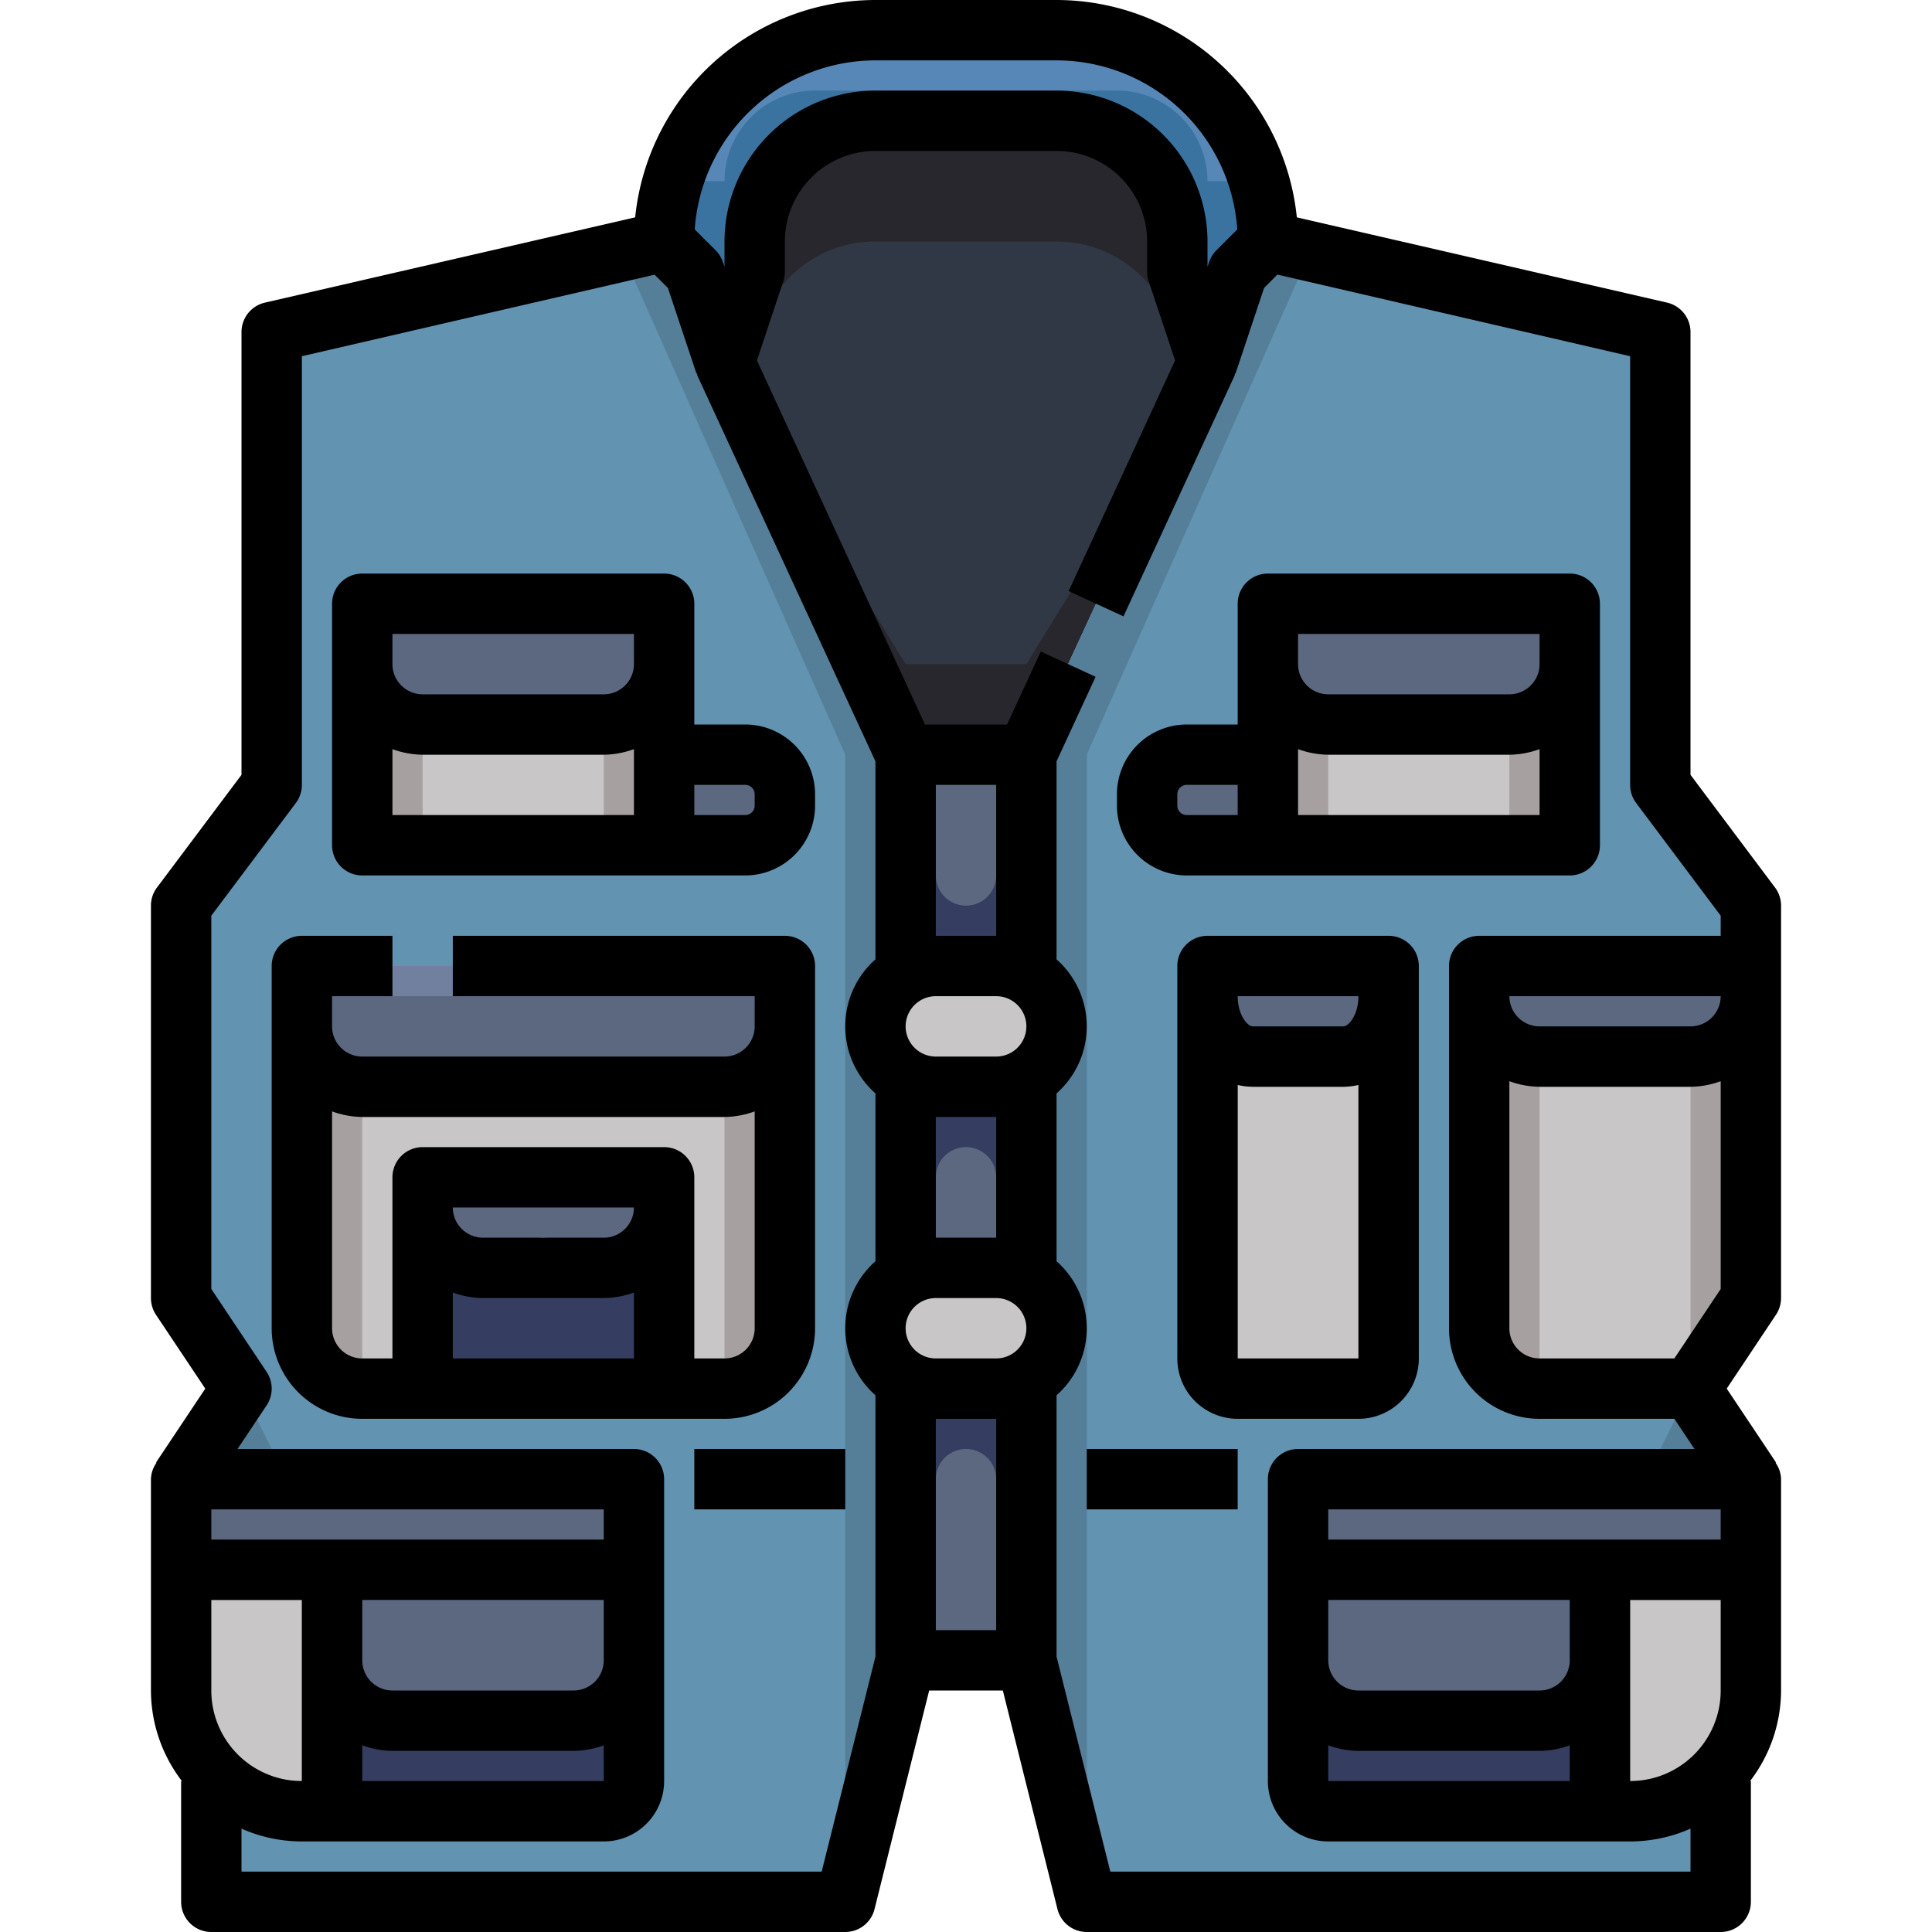 <svg xmlns="http://www.w3.org/2000/svg" viewBox="0 0 64 64"><g id="_17-Fishing_vest" data-name="17-Fishing vest"><path d="M40,25h2v3H39.31A1.314,1.314,0,0,1,38,26.69v-.38A1.314,1.314,0,0,1,39.31,25Z" style="fill:#5b6880"/><path d="M45,57h6a2.006,2.006,0,0,0,2-2v5H44a1,1,0,0,1-1-1V55A2.006,2.006,0,0,0,45,57Z" style="fill:#969192"/><path d="M53,52v3a2.006,2.006,0,0,1-2,2H45a2.006,2.006,0,0,1-2-2V52Z" style="fill:#5b6880"/><polygon points="58 49 58 52 53 52 43 52 43 49 58 49" style="fill:#969192"/><path d="M41.5,35c-.83,0-1.5-.9-1.5-2V32h6v1c0,1.1-.67,2-1.5,2Z" style="fill:#5b6880"/><path d="M49,32h9v1a2.006,2.006,0,0,1-2,2H51a2.006,2.006,0,0,1-2-2Z" style="fill:#5b6880"/><path d="M52,20v2a2.006,2.006,0,0,1-2,2H44a2.006,2.006,0,0,1-2-2V20Z" style="fill:#5b6880"/><path d="M58,52v4a3.995,3.995,0,0,1-4,4H53V52Z" style="fill:#c9c6c8"/><path d="M51,35h5a2.006,2.006,0,0,0,2-2V43l-2,3H51a2.006,2.006,0,0,1-2-2V33A2.006,2.006,0,0,0,51,35Z" style="fill:#a6a0a1"/><path d="M40,45V33c0,1.1.67,2,1.5,2h3c.83,0,1.5-.9,1.5-2V45a1,1,0,0,1-1,1H41A1,1,0,0,1,40,45Z" style="fill:#c9c6c8"/><path d="M44,24h6a2.006,2.006,0,0,0,2-2v6H42V22A2.006,2.006,0,0,0,44,24Z" style="fill:#c9c6c8"/><path d="M34,42.27A2,2,0,0,1,35,44a1.955,1.955,0,0,1-.59,1.41,1.813,1.813,0,0,1-.41.32A2,2,0,0,1,33,46H31a2,2,0,0,1-2-2,1.955,1.955,0,0,1,.59-1.41,1.813,1.813,0,0,1,.41-.32A2,2,0,0,1,31,42h2A2,2,0,0,1,34,42.27Z" style="fill:#c9c6c8"/><path d="M34.41,44.41a1.813,1.813,0,0,1-.41.32A2,2,0,0,1,33,45H31a2,2,0,0,1-1.932-1.493A2,2,0,0,0,31,46h2a2,2,0,0,0,1-.27,1.813,1.813,0,0,0,.41-.32A1.955,1.955,0,0,0,35,44a2.014,2.014,0,0,0-.068-.507A1.946,1.946,0,0,1,34.41,44.41Z" style="fill:#b8b5b7"/><path d="M34,32.27A2,2,0,0,1,35,34a1.955,1.955,0,0,1-.59,1.41,1.813,1.813,0,0,1-.41.32A2,2,0,0,1,33,36H31a2,2,0,0,1-2-2,1.955,1.955,0,0,1,.59-1.41,1.813,1.813,0,0,1,.41-.32A2,2,0,0,1,31,32h2A2,2,0,0,1,34,32.27Z" style="fill:#c9c6c8"/><path d="M41,9l-1,3L39,9V8a4,4,0,0,0-4-4H29a4,4,0,0,0-4,4V9l-1,3L23,9,22,8a7,7,0,0,1,7-7h6a7,7,0,0,1,7,7Z" style="fill:#5787b7"/><path d="M33,46a2,2,0,0,0,1-.27V55H30V45.73A2,2,0,0,0,31,46Z" style="fill:#5b6880"/><path d="M33,36a2,2,0,0,0,1-.27v6.54A2,2,0,0,0,33,42H31a2,2,0,0,0-1,.27V35.73A2,2,0,0,0,31,36Z" style="fill:#5b6880"/><path d="M34,25v7.27A2,2,0,0,0,33,32H31a2,2,0,0,0-1,.27V25Z" style="fill:#5b6880"/><path d="M39,9l1,3L34,25H30L24,12l1-3V8a4,4,0,0,1,4-4h6a4,4,0,0,1,4,4Z" style="fill:#313845"/><polygon points="34 22 30 22 24.462 13 30 25 34 25 39.538 13 34 22" style="fill:#28272d"/><path d="M25,12a4,4,0,0,1,4-4h6a4,4,0,0,1,4,4v1l.226.677L40,12,39,9V8a4,4,0,0,0-4-4H29a4,4,0,0,0-4,4V9l-1,3,.774,1.677L25,13Z" style="fill:#28272d"/><path d="M49,32h9V30l-3-4V11L42,8,41,9l-1,3L34,25v7.27A2,2,0,0,1,35,34a1.955,1.955,0,0,1-.59,1.41,1.813,1.813,0,0,1-.41.32v6.54A2,2,0,0,1,35,44a1.955,1.955,0,0,1-.59,1.41,1.813,1.813,0,0,1-.41.32V55l2,8H57V59l-.17-.17A4.025,4.025,0,0,1,54,60H44a1,1,0,0,1-1-1V49H58l-2-3H51a2.006,2.006,0,0,1-2-2V32Zm-3,1V45a1,1,0,0,1-1,1H41a1,1,0,0,1-1-1V32h6Zm-4-5H39.31A1.314,1.314,0,0,1,38,26.69v-.38A1.314,1.314,0,0,1,39.31,25H42V20H52v8Z" style="fill:#6293b1"/><path d="M33,46H31a2,2,0,0,1-1-.27V55h1V49a1,1,0,0,1,1-1h0a1,1,0,0,1,1,1v6h1V45.73A2,2,0,0,1,33,46Z" style="fill:#353e61"/><path d="M33,36H31a2,2,0,0,1-1-.27v6.54A2,2,0,0,1,31,42V39a1,1,0,0,1,1-1h0a1,1,0,0,1,1,1v3a2,2,0,0,1,1,.27V35.73A2,2,0,0,1,33,36Z" style="fill:#353e61"/><path d="M33,25v4a1,1,0,0,1-1,1h0a1,1,0,0,1-1-1V25H30v7.27A2,2,0,0,1,31,32h2a2,2,0,0,1,1,.27V25Z" style="fill:#353e61"/><path d="M34.41,34.41a1.813,1.813,0,0,1-.41.32A2,2,0,0,1,33,35H31a2,2,0,0,1-1.932-1.493A2,2,0,0,0,31,36h2a2,2,0,0,0,1-.27,1.813,1.813,0,0,0,.41-.32A1.955,1.955,0,0,0,35,34a2.014,2.014,0,0,0-.068-.507A1.946,1.946,0,0,1,34.41,34.41Z" style="fill:#b8b5b7"/><path d="M34,32.27V25l2-4.333V63l-2-8V45.73A2,2,0,0,0,35,44a1.955,1.955,0,0,0-.59-1.41,1.813,1.813,0,0,0-.41-.32V35.73A2,2,0,0,0,35,34a1.955,1.955,0,0,0-.59-1.41A1.813,1.813,0,0,0,34,32.27Z" style="fill:#557f99"/><path d="M24.69,25A1.314,1.314,0,0,1,26,26.31v.38A1.314,1.314,0,0,1,24.69,28H22V25h2.69Z" style="fill:#5b6880"/><path d="M22,39v1a2.006,2.006,0,0,1-2,2H16a2.006,2.006,0,0,1-2-2V39Z" style="fill:#5b6880"/><rect x="14" y="39" width="8" height="1" style="fill:#70809e"/><path d="M16,42h4a2.006,2.006,0,0,0,2-2v6H14V40A2.006,2.006,0,0,0,16,42Z" style="fill:#353e61"/><path d="M20,60H11V55a2.006,2.006,0,0,0,2,2h6a2.006,2.006,0,0,0,2-2v4A1,1,0,0,1,20,60Z" style="fill:#353e61"/><polygon points="21 49 21 52 11 52 6 52 6 49 21 49" style="fill:#5b6880"/><path d="M21,52v3a2.006,2.006,0,0,1-2,2H13a2.006,2.006,0,0,1-2-2V52Z" style="fill:#5b6880"/><path d="M26,32v2a2.006,2.006,0,0,1-2,2H12a2.006,2.006,0,0,1-2-2V32Z" style="fill:#5b6880"/><rect x="10" y="32" width="16" height="1" style="fill:#70809e"/><path d="M22,20v2a2.006,2.006,0,0,1-2,2H14a2.006,2.006,0,0,1-2-2V20Z" style="fill:#5b6880"/><rect x="12" y="20" width="10" height="1" style="fill:#70809e"/><path d="M11,55v5H10a3.995,3.995,0,0,1-4-4V52h5Z" style="fill:#c9c6c8"/><path d="M10,44V34a2.006,2.006,0,0,0,2,2H24a2.006,2.006,0,0,0,2-2V44a2.006,2.006,0,0,1-2,2H22V39H14v7H12A2.006,2.006,0,0,1,10,44Z" style="fill:#c9c6c8"/><path d="M22,25v3H12V22a2.006,2.006,0,0,0,2,2h6a2.006,2.006,0,0,0,2-2Z" style="fill:#c9c6c8"/><path d="M30,32.27V25L24,12,23,9,22,8,9,11V26L6,30V43l2,3L6,49H21V59a1,1,0,0,1-1,1H10a4.025,4.025,0,0,1-2.83-1.17L7,59v4H28l2-8V45.73A2,2,0,0,1,29,44a1.955,1.955,0,0,1,.59-1.41,1.813,1.813,0,0,1,.41-.32V35.73A2,2,0,0,1,29,34a1.955,1.955,0,0,1,.59-1.41A1.813,1.813,0,0,1,30,32.27ZM12,22V20H22v5h2.69A1.314,1.314,0,0,1,26,26.31v.38A1.314,1.314,0,0,1,24.69,28H12Zm2,24H12a2.006,2.006,0,0,1-2-2V32H26V44a2.006,2.006,0,0,1-2,2H14Z" style="fill:#6293b1"/><path d="M12,22v6h2V24A2.006,2.006,0,0,1,12,22Z" style="fill:#a6a0a1"/><path d="M20,24v4h2V22A2.006,2.006,0,0,1,20,24Z" style="fill:#a6a0a1"/><path d="M20,24H14a2.006,2.006,0,0,1-2-2v1a2.006,2.006,0,0,0,2,2h6a2.006,2.006,0,0,0,2-2V22A2.006,2.006,0,0,1,20,24Z" style="fill:#858081"/><path d="M10,34V44a2.006,2.006,0,0,0,2,2V36A2.006,2.006,0,0,1,10,34Z" style="fill:#a6a0a1"/><path d="M24,36V46a2.006,2.006,0,0,0,2-2V34A2.006,2.006,0,0,1,24,36Z" style="fill:#a6a0a1"/><path d="M12,36a2.006,2.006,0,0,1-2-2v1a2.006,2.006,0,0,0,2,2H24a2.006,2.006,0,0,0,2-2V34a2.006,2.006,0,0,1-2,2" style="fill:#858081"/><circle cx="18" cy="41.5" r="0.5" style="fill:#c9c6c8"/><path d="M30,32.27V25l-2-4.333V63l2-8V45.73A2,2,0,0,1,29,44a1.955,1.955,0,0,1,.59-1.41,1.813,1.813,0,0,1,.41-.32V35.73A2,2,0,0,1,29,34a1.955,1.955,0,0,1,.59-1.41A1.813,1.813,0,0,1,30,32.27Z" style="fill:#557f99"/><path d="M6,52v1h4v6a3.995,3.995,0,0,1-4-4v1a3.995,3.995,0,0,0,4,4h1V52Z" style="fill:#858081"/><polygon points="24 12 23.357 10.071 23 9 22.375 8.375 22 8 20.589 8.326 28 25 30 25 24 12" style="fill:#557f99"/><polygon points="8 46 9 48 9 49 6 49 8 46" style="fill:#557f99"/><path d="M39.31,25A1.314,1.314,0,0,0,38,26.31v.38A1.314,1.314,0,0,0,39.31,28H42V25H39.31Z" style="fill:#5b6880"/><path d="M42,20v2a2.006,2.006,0,0,0,2,2h6a2.006,2.006,0,0,0,2-2V20Z" style="fill:#5b6880"/><rect x="42" y="20" width="10" height="1" style="fill:#70809e"/><path d="M42,25v3H52V22a2.006,2.006,0,0,1-2,2H44a2.006,2.006,0,0,1-2-2Z" style="fill:#c9c6c8"/><path d="M52,22v6H50V24A2.006,2.006,0,0,0,52,22Z" style="fill:#a6a0a1"/><path d="M44,24v4H42V22A2.006,2.006,0,0,0,44,24Z" style="fill:#a6a0a1"/><path d="M44,24h6a2.006,2.006,0,0,0,2-2v1a2.006,2.006,0,0,1-2,2H44a2.006,2.006,0,0,1-2-2V22A2.006,2.006,0,0,0,44,24Z" style="fill:#858081"/><path d="M42,8l-.375.375L41,9l-.357,1.071L40,12,34,25v7.27a1.813,1.813,0,0,1,.41.32A1.955,1.955,0,0,1,35,34a2,2,0,0,1-1,1.73v6.54a1.813,1.813,0,0,1,.41.32A1.955,1.955,0,0,1,35,44a2,2,0,0,1-1,1.73V55l2,8V25L43.411,8.326Z" style="fill:#557f99"/><path d="M44,60h9V55a2.006,2.006,0,0,1-2,2H45a2.006,2.006,0,0,1-2-2v4A1,1,0,0,0,44,60Z" style="fill:#353e61"/><polygon points="43 49 43 52 53 52 58 52 58 49 43 49" style="fill:#5b6880"/><path d="M43,52v3a2.006,2.006,0,0,0,2,2h6a2.006,2.006,0,0,0,2-2V52Z" style="fill:#5b6880"/><path d="M53,55v5h1a3.995,3.995,0,0,0,4-4V52H53Z" style="fill:#c9c6c8"/><path d="M58,52v1H54v6a3.995,3.995,0,0,0,4-4v1a3.995,3.995,0,0,1-4,4H53V52Z" style="fill:#858081"/><polygon points="56 46 55 48 55 49 58 49 56 46" style="fill:#557f99"/><path d="M40,6a3,3,0,0,0-3-3H27a3,3,0,0,0-3,3H22.292A7.009,7.009,0,0,0,22,8l1,1,1,3,1-3V8a4,4,0,0,1,4-4h6a4,4,0,0,1,4,4V9l1,3,1-3,1-1a7.009,7.009,0,0,0-.292-2Z" style="fill:#3a73a0"/><path d="M40,33V45a1,1,0,0,0,1,1V34.877A2.042,2.042,0,0,1,40,33Z" style="fill:#a6a0a1"/><path d="M45,34.877V46a1,1,0,0,0,1-1V33A2.042,2.042,0,0,1,45,34.877Z" style="fill:#a6a0a1"/><path d="M45.933,33.56c-.008.035-.015.07-.025.1a2.3,2.3,0,0,1-.188.491l-.008.012a1.844,1.844,0,0,1-.307.417l-.005.006a1.443,1.443,0,0,1-.4.286,1.157,1.157,0,0,1-.5.123h-3a1.157,1.157,0,0,1-.5-.123,1.443,1.443,0,0,1-.4-.286l-.005-.006a1.844,1.844,0,0,1-.307-.417l-.008-.012a2.3,2.3,0,0,1-.188-.491c-.01-.035-.017-.07-.025-.1A2.617,2.617,0,0,1,40,33v1a2.042,2.042,0,0,0,1,1.877,1.157,1.157,0,0,0,.5.123h3a1.157,1.157,0,0,0,.5-.123A2.042,2.042,0,0,0,46,34V33A2.617,2.617,0,0,1,45.933,33.56Z" style="fill:#858081"/><rect x="51" y="35" width="5" height="11" style="fill:#c9c6c8"/><path d="M56,35H51a2.006,2.006,0,0,1-2-2v1a2.006,2.006,0,0,0,2,2h5a2.006,2.006,0,0,0,2-2V33A2.006,2.006,0,0,1,56,35Z" style="fill:#858081"/><path d="M12,29H24.687A2.315,2.315,0,0,0,27,26.688v-.376A2.315,2.315,0,0,0,24.687,24H23V20a1,1,0,0,0-1-1H12a1,1,0,0,0-1,1v8A1,1,0,0,0,12,29Zm1-2V24.816A2.966,2.966,0,0,0,14,25h6a2.966,2.966,0,0,0,1-.184V27Zm11.687-1a.313.313,0,0,1,.313.312v.376a.313.313,0,0,1-.313.312H23V26ZM13,21h8v1a1,1,0,0,1-1,1H14a1,1,0,0,1-1-1Z"/><path d="M27,44V32a1,1,0,0,0-1-1H15v2H25v1a1,1,0,0,1-1,1H12a1,1,0,0,1-1-1V33h2V31H10a1,1,0,0,0-1,1V44a3,3,0,0,0,3,3H24A3,3,0,0,0,27,44ZM11,44V36.816A2.966,2.966,0,0,0,12,37H24a2.966,2.966,0,0,0,1-.184V44a1,1,0,0,1-1,1H23V39a1,1,0,0,0-1-1H14a1,1,0,0,0-1,1v6H12A1,1,0,0,1,11,44Zm10-4a1,1,0,0,1-1,1H16a1,1,0,0,1-1-1Zm-6,5V42.816A2.966,2.966,0,0,0,16,43h4a2.966,2.966,0,0,0,1-.184V45Z"/><rect x="23" y="48" width="5" height="2"/><path d="M58.8,29.4,56,25.667V11a1,1,0,0,0-.775-.975L42.959,7.2A8.011,8.011,0,0,0,35,0H29a8.011,8.011,0,0,0-7.959,7.2L8.775,10.025A1,1,0,0,0,8,11V25.667L5.2,29.4A1,1,0,0,0,5,30V43a1.006,1.006,0,0,0,.168.555L6.8,46l-1.63,2.445.015.01A.976.976,0,0,0,5,49v7a4.948,4.948,0,0,0,1.026,3H6v4a1,1,0,0,0,1,1H28a1,1,0,0,0,.97-.758L30.78,56h2.44l1.81,7.242A1,1,0,0,0,36,64H57a1,1,0,0,0,1-1V59h-.026A4.948,4.948,0,0,0,59,56V49a.976.976,0,0,0-.183-.545l.015-.01L57.2,46l1.63-2.445A1.006,1.006,0,0,0,59,43V30A1,1,0,0,0,58.8,29.4ZM55.465,45H51a1,1,0,0,1-1-1V35.816A2.966,2.966,0,0,0,51,36h5a2.966,2.966,0,0,0,1-.184V42.7ZM50,33h7a1,1,0,0,1-1,1H51A1,1,0,0,1,50,33ZM29,2h6a6.006,6.006,0,0,1,5.986,5.6l-.693.694a1.011,1.011,0,0,0-.241.391L40,8.838V8a5.006,5.006,0,0,0-5-5H29a5.006,5.006,0,0,0-5,5v.838l-.052-.154a1.011,1.011,0,0,0-.241-.391L23.014,7.6A6.006,6.006,0,0,1,29,2ZM7,56V53h3v6A3,3,0,0,1,7,56Zm5,1.816A2.966,2.966,0,0,0,13,58h6a2.966,2.966,0,0,0,1-.184V59H12ZM19,56H13a1,1,0,0,1-1-1V53h8v2A1,1,0,0,1,19,56Zm1-5H7V50H20Zm7.219,11H8V60.576A4.95,4.95,0,0,0,10,61H20a2,2,0,0,0,2-2V49a1,1,0,0,0-1-1H7.868l.964-1.445a1,1,0,0,0,0-1.11L7,42.7V30.333L9.8,26.6A1,1,0,0,0,10,26V11.8L21.685,9.1l.441.441.926,2.776c.012.036.035.064.05.1l-.01.005L29,25.22v6.56a2.964,2.964,0,0,0,0,4.44v5.56a2.964,2.964,0,0,0,0,4.44v8.657ZM31,26h2v5H31Zm2,28H31V47h2Zm-2-9a1,1,0,0,1,0-2h2a1,1,0,0,1,0,2Zm2-4H31V37h2Zm0-8a1,1,0,0,1,0,2H31a1,1,0,0,1,0-2Zm3.781,29L35,54.877V46.22a2.964,2.964,0,0,0,0-4.44V36.22a2.964,2.964,0,0,0,0-4.44V25.22l1.293-2.8-1.816-.837L33.36,24H30.64L25.074,11.94l.874-2.624A1,1,0,0,0,26,9V8a3,3,0,0,1,3-3h6a3,3,0,0,1,3,3V9a1,1,0,0,0,.052.316l.874,2.624L35.4,19.581l1.817.837,3.692-8-.01-.005c.015-.034.038-.062.05-.1l.926-2.776.441-.441L54,11.8V26a1,1,0,0,0,.2.6L57,30.333V31H49a1,1,0,0,0-1,1V44a3,3,0,0,0,3,3h4.465l.667,1H43a1,1,0,0,0-1,1V59a2,2,0,0,0,2,2H54a4.95,4.95,0,0,0,2-.424V62ZM57,51H44V50H57ZM44,53h8v2a1,1,0,0,1-1,1H45a1,1,0,0,1-1-1Zm0,4.816A2.966,2.966,0,0,0,45,58h6a2.966,2.966,0,0,0,1-.184V59H44ZM54,55V53h3v3a3,3,0,0,1-3,3Z"/><path d="M39.312,29H52a1,1,0,0,0,1-1V20a1,1,0,0,0-1-1H42a1,1,0,0,0-1,1v4H39.312A2.315,2.315,0,0,0,37,26.312v.376A2.315,2.315,0,0,0,39.312,29ZM43,27V24.816A2.966,2.966,0,0,0,44,25h6a2.966,2.966,0,0,0,1-.184V27Zm0-6h8v1a1,1,0,0,1-1,1H44a1,1,0,0,1-1-1Zm-4,5.312A.313.313,0,0,1,39.312,26H41v1H39.312A.313.313,0,0,1,39,26.688Z"/><path d="M47,45V32a1,1,0,0,0-1-1H40a1,1,0,0,0-1,1V45a2,2,0,0,0,2,2h4A2,2,0,0,0,47,45ZM45,33c0,.62-.323,1-.5,1h-3c-.177,0-.5-.38-.5-1Zm-4,2.941a2.172,2.172,0,0,0,.5.059h3a2.172,2.172,0,0,0,.5-.059V45H41Z"/><rect x="36" y="48" width="5" height="2"/></g></svg>